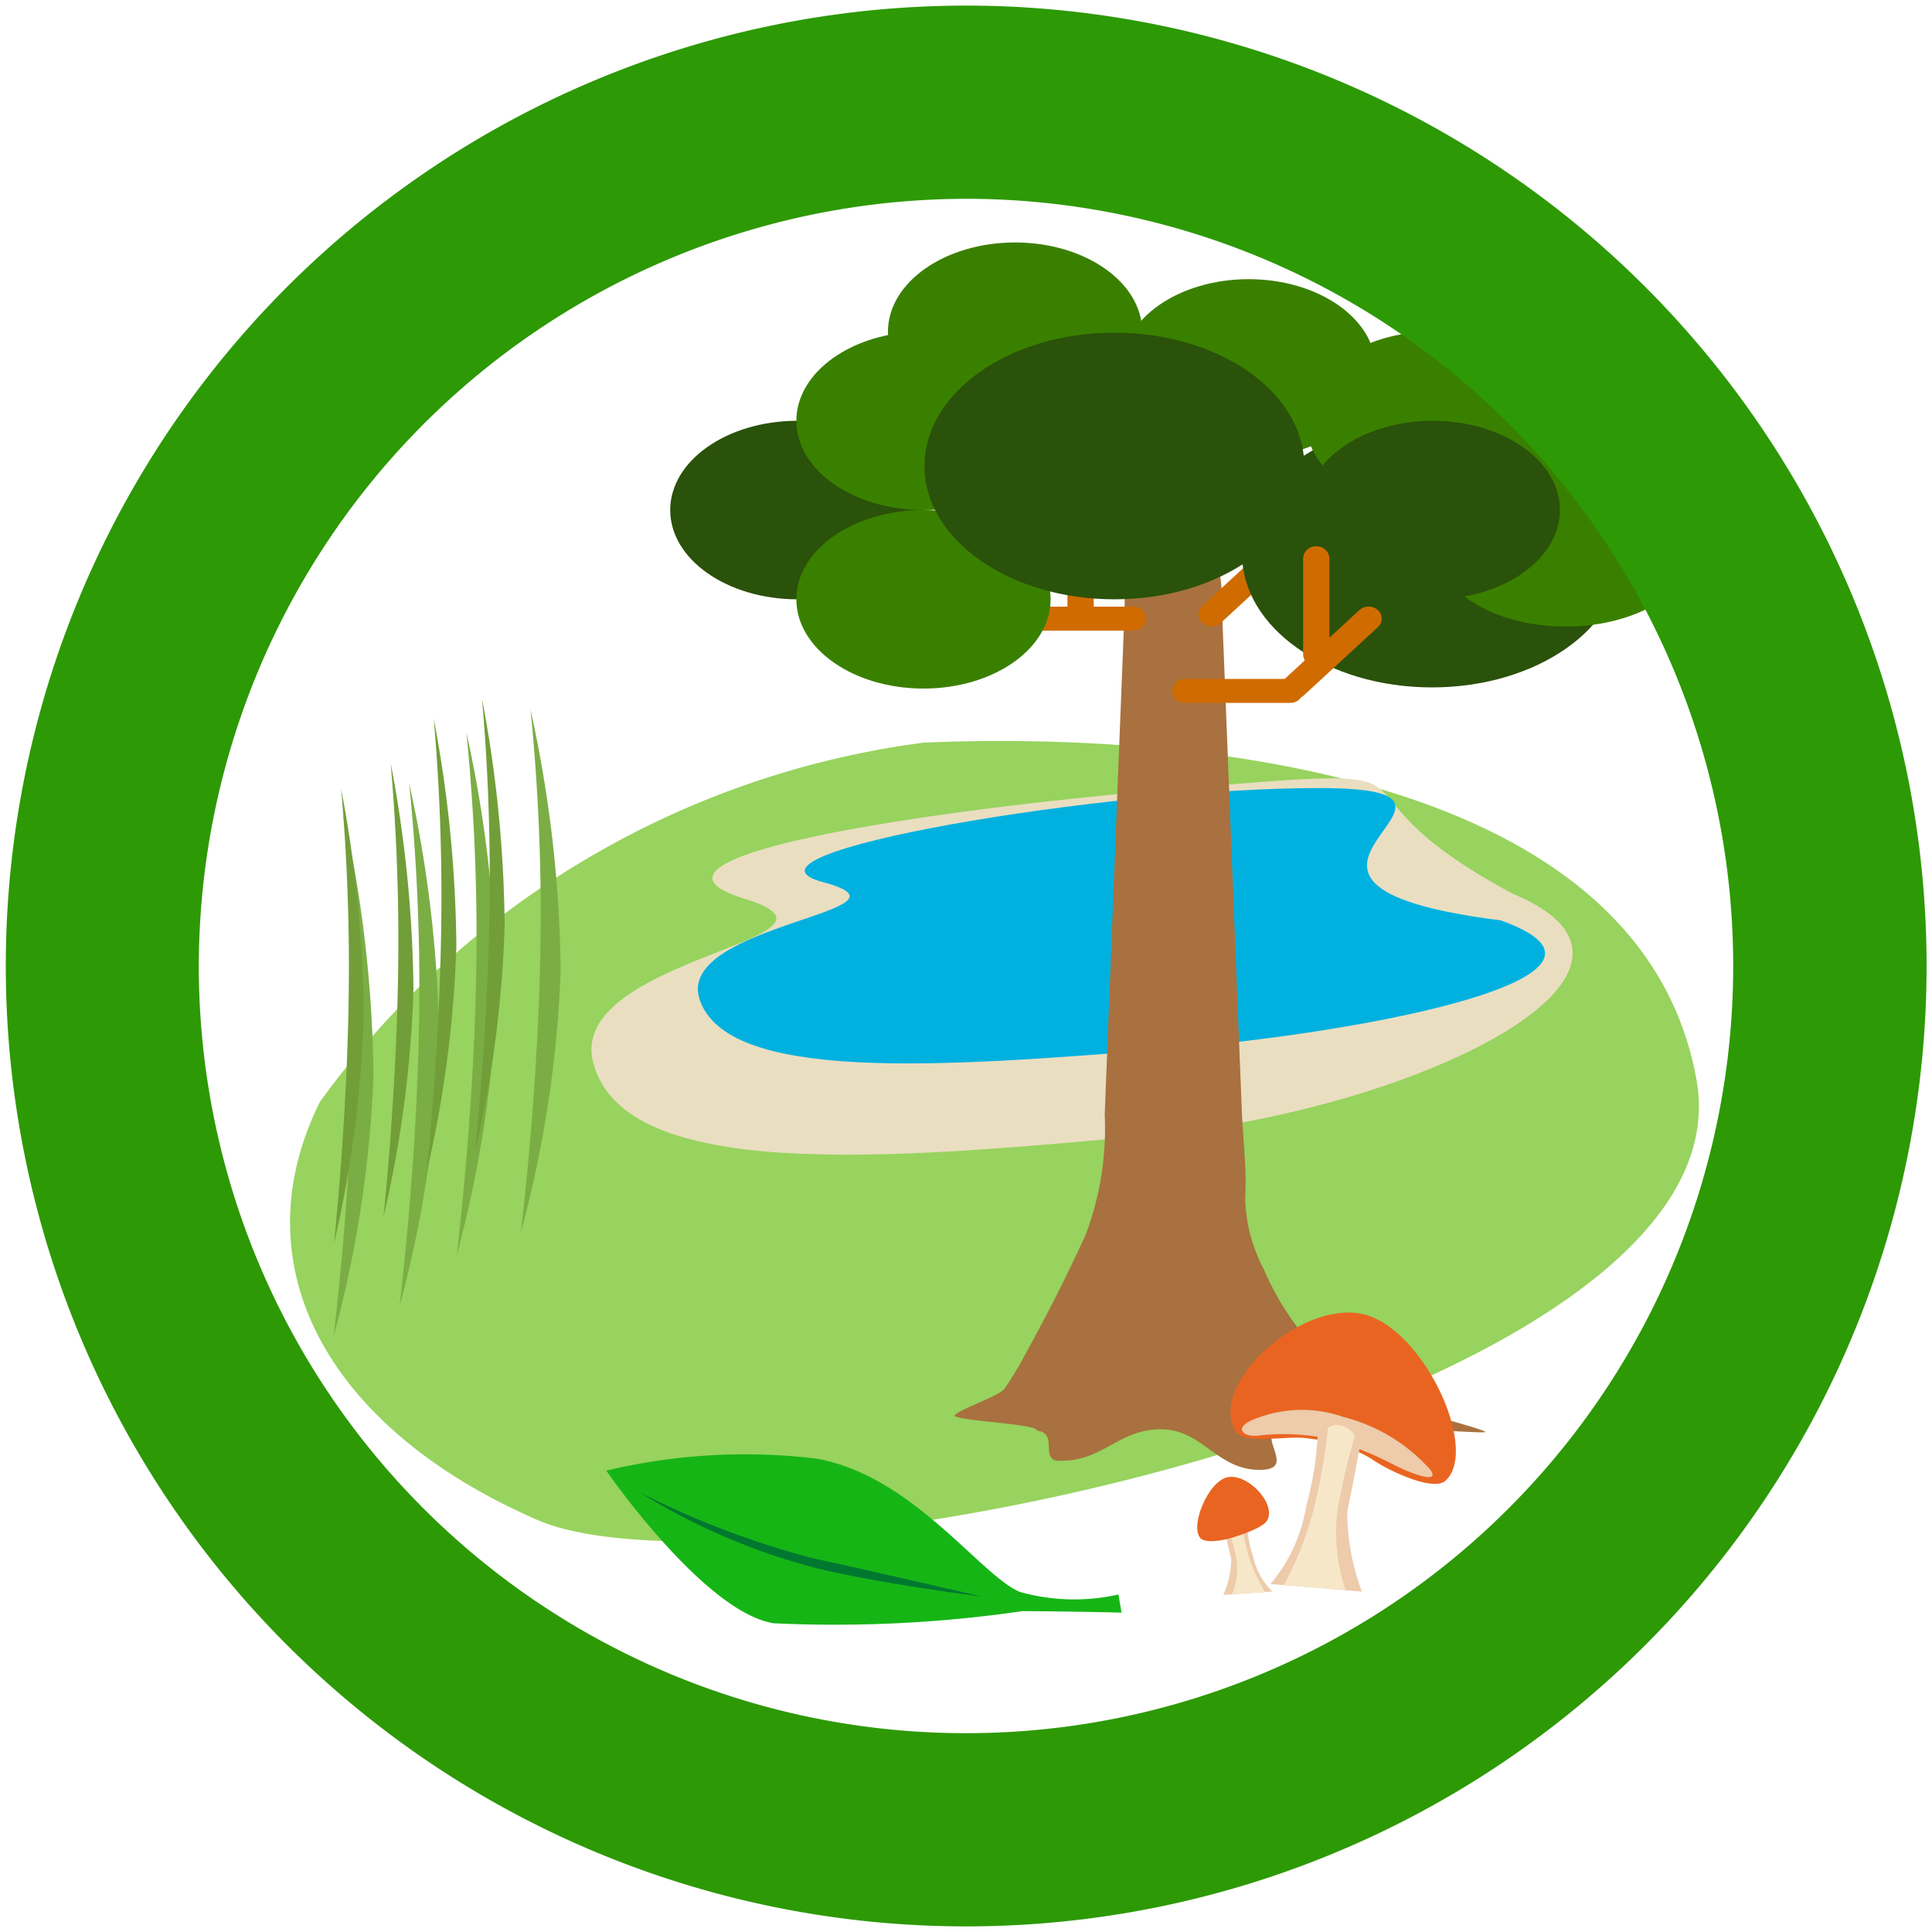 <svg xmlns="http://www.w3.org/2000/svg" xmlns:xlink="http://www.w3.org/1999/xlink" width="10" height="10" viewBox="0 0 10 10"><defs><clipPath id="clip-path"><rect width="10" height="10" fill="none"/></clipPath></defs><title>Mapeo DEFAULT v2 icon-library-nature</title><g id="icons"><path d="M1.656,5.703c-.422.85.041,1.692,1.125,2.164s6.3-.608,6-2.278S5.933,3.793,4.78,3.844A4.594,4.594,0,0,0,1.656,5.703Z" fill="#97d35e"/><path d="M3.071,5.503c.166.614,1.517.501,2.892.372s2.829-.851,1.865-1.25c-1.104-.593-.141-.676-1.76-.54-1.333.112-2.894.357-2.217.566S2.923,4.954,3.071,5.503Z" fill="#eadec1"/><path d="M3.62,5.169c.136.435,1.248.354,2.378.264s2.563-.386,1.77-.669c-1.552-.196.152-.683-.934-.685-1.1-.002-3.13.339-2.574.487S3.499,4.781,3.62,5.169Z" fill="#00b1e0"/><path d="M6.325,3.151l.013.329.056,1.421.034.856c.006.146.026.299.017.445a.833.833,0,0,0,.097.369,1.451,1.451,0,0,0,.274.419,2.05,2.05,0,0,0,.264.232c.049.036.555.158.608.189.032.019-1.028-.071-1.02-.038-.221.022.074.235-.149.235-.221,0-.294-.21-.512-.21-.214,0-.301.165-.515.163-.12.007-.006-.143-.126-.156.013-.036-.453-.052-.424-.081.033-.033.229-.098.257-.136A1.605,1.605,0,0,0,5.301,7.02q.171-.307.317-.626a1.55,1.55,0,0,0,.1-.624l.069-1.759.034-.86c0-.213.02-.386.252-.386S6.325,2.938,6.325,3.151Z" fill="#a8713f"/><g id="_9797b750-3db3-4496-bf5e-7a95c26ab4ae" data-name=" 9797b750-3db3-4496-bf5e-7a95c26ab4ae"><path d="M6.223,3.136l.383-.353a.072.072,0,0,1,.096,0h0a.059.059,0,0,1,.005.083l-.005.005-.383.353a.072.072,0,0,1-.096,0h0a.059.059,0,0,1-.005-.083Z" fill="#d06b00"/><path d="M5.525,3.202V2.703A.065.065,0,0,1,5.593,2.64h0a.065.065,0,0,1,.068.062h0v.499a.065.065,0,0,1-.068.062h0a.065.065,0,0,1-.068-.062Z" fill="#d06b00"/><path d="M5.864,3.264H5.322a.065.065,0,0,1-.068-.062h0a.065.065,0,0,1,.068-.062h.542a.065.065,0,0,1,.068.062h0A.065.065,0,0,1,5.864,3.264Z" fill="#d06b00"/><ellipse cx="7.412" cy="2.868" rx="0.983" ry="0.69" fill="#2a520a"/><ellipse cx="4.127" cy="2.64" rx="0.658" ry="0.462" fill="#2a520a"/><ellipse cx="4.78" cy="2.178" rx="0.658" ry="0.462" fill="#3a8000"/><ellipse cx="4.78" cy="3.102" rx="0.658" ry="0.462" fill="#3a8000"/><ellipse cx="7.416" cy="2.178" rx="0.658" ry="0.462" fill="#3a8000"/><ellipse cx="6.463" cy="1.907" rx="0.658" ry="0.462" fill="#3a8000"/><ellipse cx="5.254" cy="1.717" rx="0.658" ry="0.462" fill="#3a8000"/><ellipse cx="8.104" cy="2.817" rx="0.678" ry="0.426" fill="#3a8000"/><ellipse cx="5.768" cy="2.412" rx="0.983" ry="0.69" fill="#2a520a"/><ellipse cx="7.416" cy="2.64" rx="0.658" ry="0.462" fill="#2a520a"/><path d="M6.135,3.514h.542a.065.065,0,0,1,.068.062h0a.065.065,0,0,1-.068.062H6.135a.065.065,0,0,1-.068-.062h0A.065.065,0,0,1,6.135,3.514Z" fill="#d06b00"/><path d="M6.653,3.511l.383-.353a.072.072,0,0,1,.096,0h0a.059.059,0,0,1,.005.083l-.005.005-.383.353a.072.072,0,0,1-.096,0h0a.059.059,0,0,1-.005-.083Z" fill="#d06b00"/><path d="M6.745,3.389V2.89a.065.065,0,0,1,.068-.062h0a.065.065,0,0,1,.068.062h0v.499a.065.065,0,0,1-.068.062h0a.065.065,0,0,1-.068-.062Z" fill="#d06b00"/></g><path d="M6.783,7.447c-.121-.024-.344.041-.391-.045-.13-.241.33-.66.649-.603s.62.702.441.865c-.068.062-.323-.067-.383-.113A.777.777,0,0,0,6.783,7.447Z" fill="#ea6421"/><path d="M6.953,7.334a.899.899,0,0,1,.45.273c.052.071-.075.032-.188-.025a1.683,1.683,0,0,0-.358-.139A1.14,1.14,0,0,0,6.51,7.431c-.068.009-.146-.042.005-.094A.651.651,0,0,1,6.953,7.334Z" fill="#edcbab"/><path d="M6.822,7.353a1.666,1.666,0,0,1-.061.442.832.832,0,0,1-.185.404l.473.039a1.204,1.204,0,0,1-.076-.412c.029-.137.076-.394.076-.394" fill="#edcbab"/><path d="M7.013,7.433a3.369,3.369,0,0,0-.087.365.906.906,0,0,0,.039.432l-.32-.026a1.722,1.722,0,0,0,.169-.454,2.716,2.716,0,0,0,.059-.359.076.076,0,0,1,.075-.01A.102.102,0,0,1,7.013,7.433Z" fill="#f7e7c9"/><path d="M6.453,7.857a.635.635,0,0,0,.033.199.357.357,0,0,0,.1.182l-.254.017a.467.467,0,0,0,.041-.186c-.015-.061-.041-.177-.041-.177" fill="#edcbab"/><path d="M6.351,7.893a1.304,1.304,0,0,1,.047.165.344.344,0,0,1-.021.194L6.549,8.24a.706.706,0,0,1-.091-.204,1.052,1.052,0,0,1-.032-.162.047.047,0,0,0-.04-.005A.053.053,0,0,0,6.351,7.893Z" fill="#f7e7c9"/><path d="M6.561,7.866c.042-.088-.105-.241-.207-.22s-.197.256-.14.316c.022.023.099.019.183-.009S6.546,7.897,6.561,7.866Z" fill="#ea6421"/><path d="M5.789,8.253A1.037,1.037,0,0,1,5.28,8.24c-.204-.082-.558-.607-1.06-.691a3.093,3.093,0,0,0-1.082.063s.504.731.866.79a6.721,6.721,0,0,0,1.289-.063c.344.003.512.008.512.008Z" fill="#16b516"/><path d="M3.314,7.726a3.292,3.292,0,0,0,.937.397c.356.082.827.14.827.14s-.693-.161-.869-.197A4.523,4.523,0,0,1,3.314,7.726Z" fill="#007830"/><path d="M2.696,6.378s.085-.687.1-1.414a10.597,10.597,0,0,0-.05-1.291,6.554,6.554,0,0,1,.156,1.352A6.007,6.007,0,0,1,2.696,6.378Z" fill="#7bad45"/><path d="M2.364,6.496s.085-.687.1-1.414a10.574,10.574,0,0,0-.05-1.291A6.546,6.546,0,0,1,2.57,5.144,6.01,6.01,0,0,1,2.364,6.496Z" fill="#7bad45"/><path d="M2.068,6.76s.085-.687.1-1.414a10.588,10.588,0,0,0-.05-1.291A6.551,6.551,0,0,1,2.274,5.408,6.004,6.004,0,0,1,2.068,6.76Z" fill="#7bad45"/><path d="M1.727,6.916s.085-.687.1-1.414a10.599,10.599,0,0,0-.05-1.291A6.55,6.55,0,0,1,1.933,5.564,6.004,6.004,0,0,1,1.727,6.916Z" fill="#7bad45"/><path d="M2.458,5.966s.064-.597.075-1.228a10.618,10.618,0,0,0-.038-1.121,6.527,6.527,0,0,1,.117,1.175A5.959,5.959,0,0,1,2.458,5.966Z" fill="#719e38"/><path d="M2.208,6.069s.064-.597.075-1.228A10.618,10.618,0,0,0,2.245,3.72a6.527,6.527,0,0,1,.117,1.175A5.965,5.965,0,0,1,2.208,6.069Z" fill="#719e38"/><path d="M1.985,6.298s.064-.597.075-1.228a10.617,10.617,0,0,0-.038-1.121A6.526,6.526,0,0,1,2.14,5.124,5.961,5.961,0,0,1,1.985,6.298Z" fill="#719e38"/><path d="M1.729,6.434s.064-.597.075-1.228a10.618,10.618,0,0,0-.038-1.121,6.528,6.528,0,0,1,.117,1.175A5.961,5.961,0,0,1,1.729,6.434Z" fill="#719e38"/></g><g id="icon-border"><g clip-path="url(#clip-path)"><g clip-path="url(#clip-path)"><path d="M5,1.029A3.971,3.971,0,1,1,1.029,5,3.977,3.977,0,0,1,5,1.029m0-1A4.971,4.971,0,1,0,9.972,5,4.971,4.971,0,0,0,5,.029" fill="#2d9905"/></g></g></g></svg>
